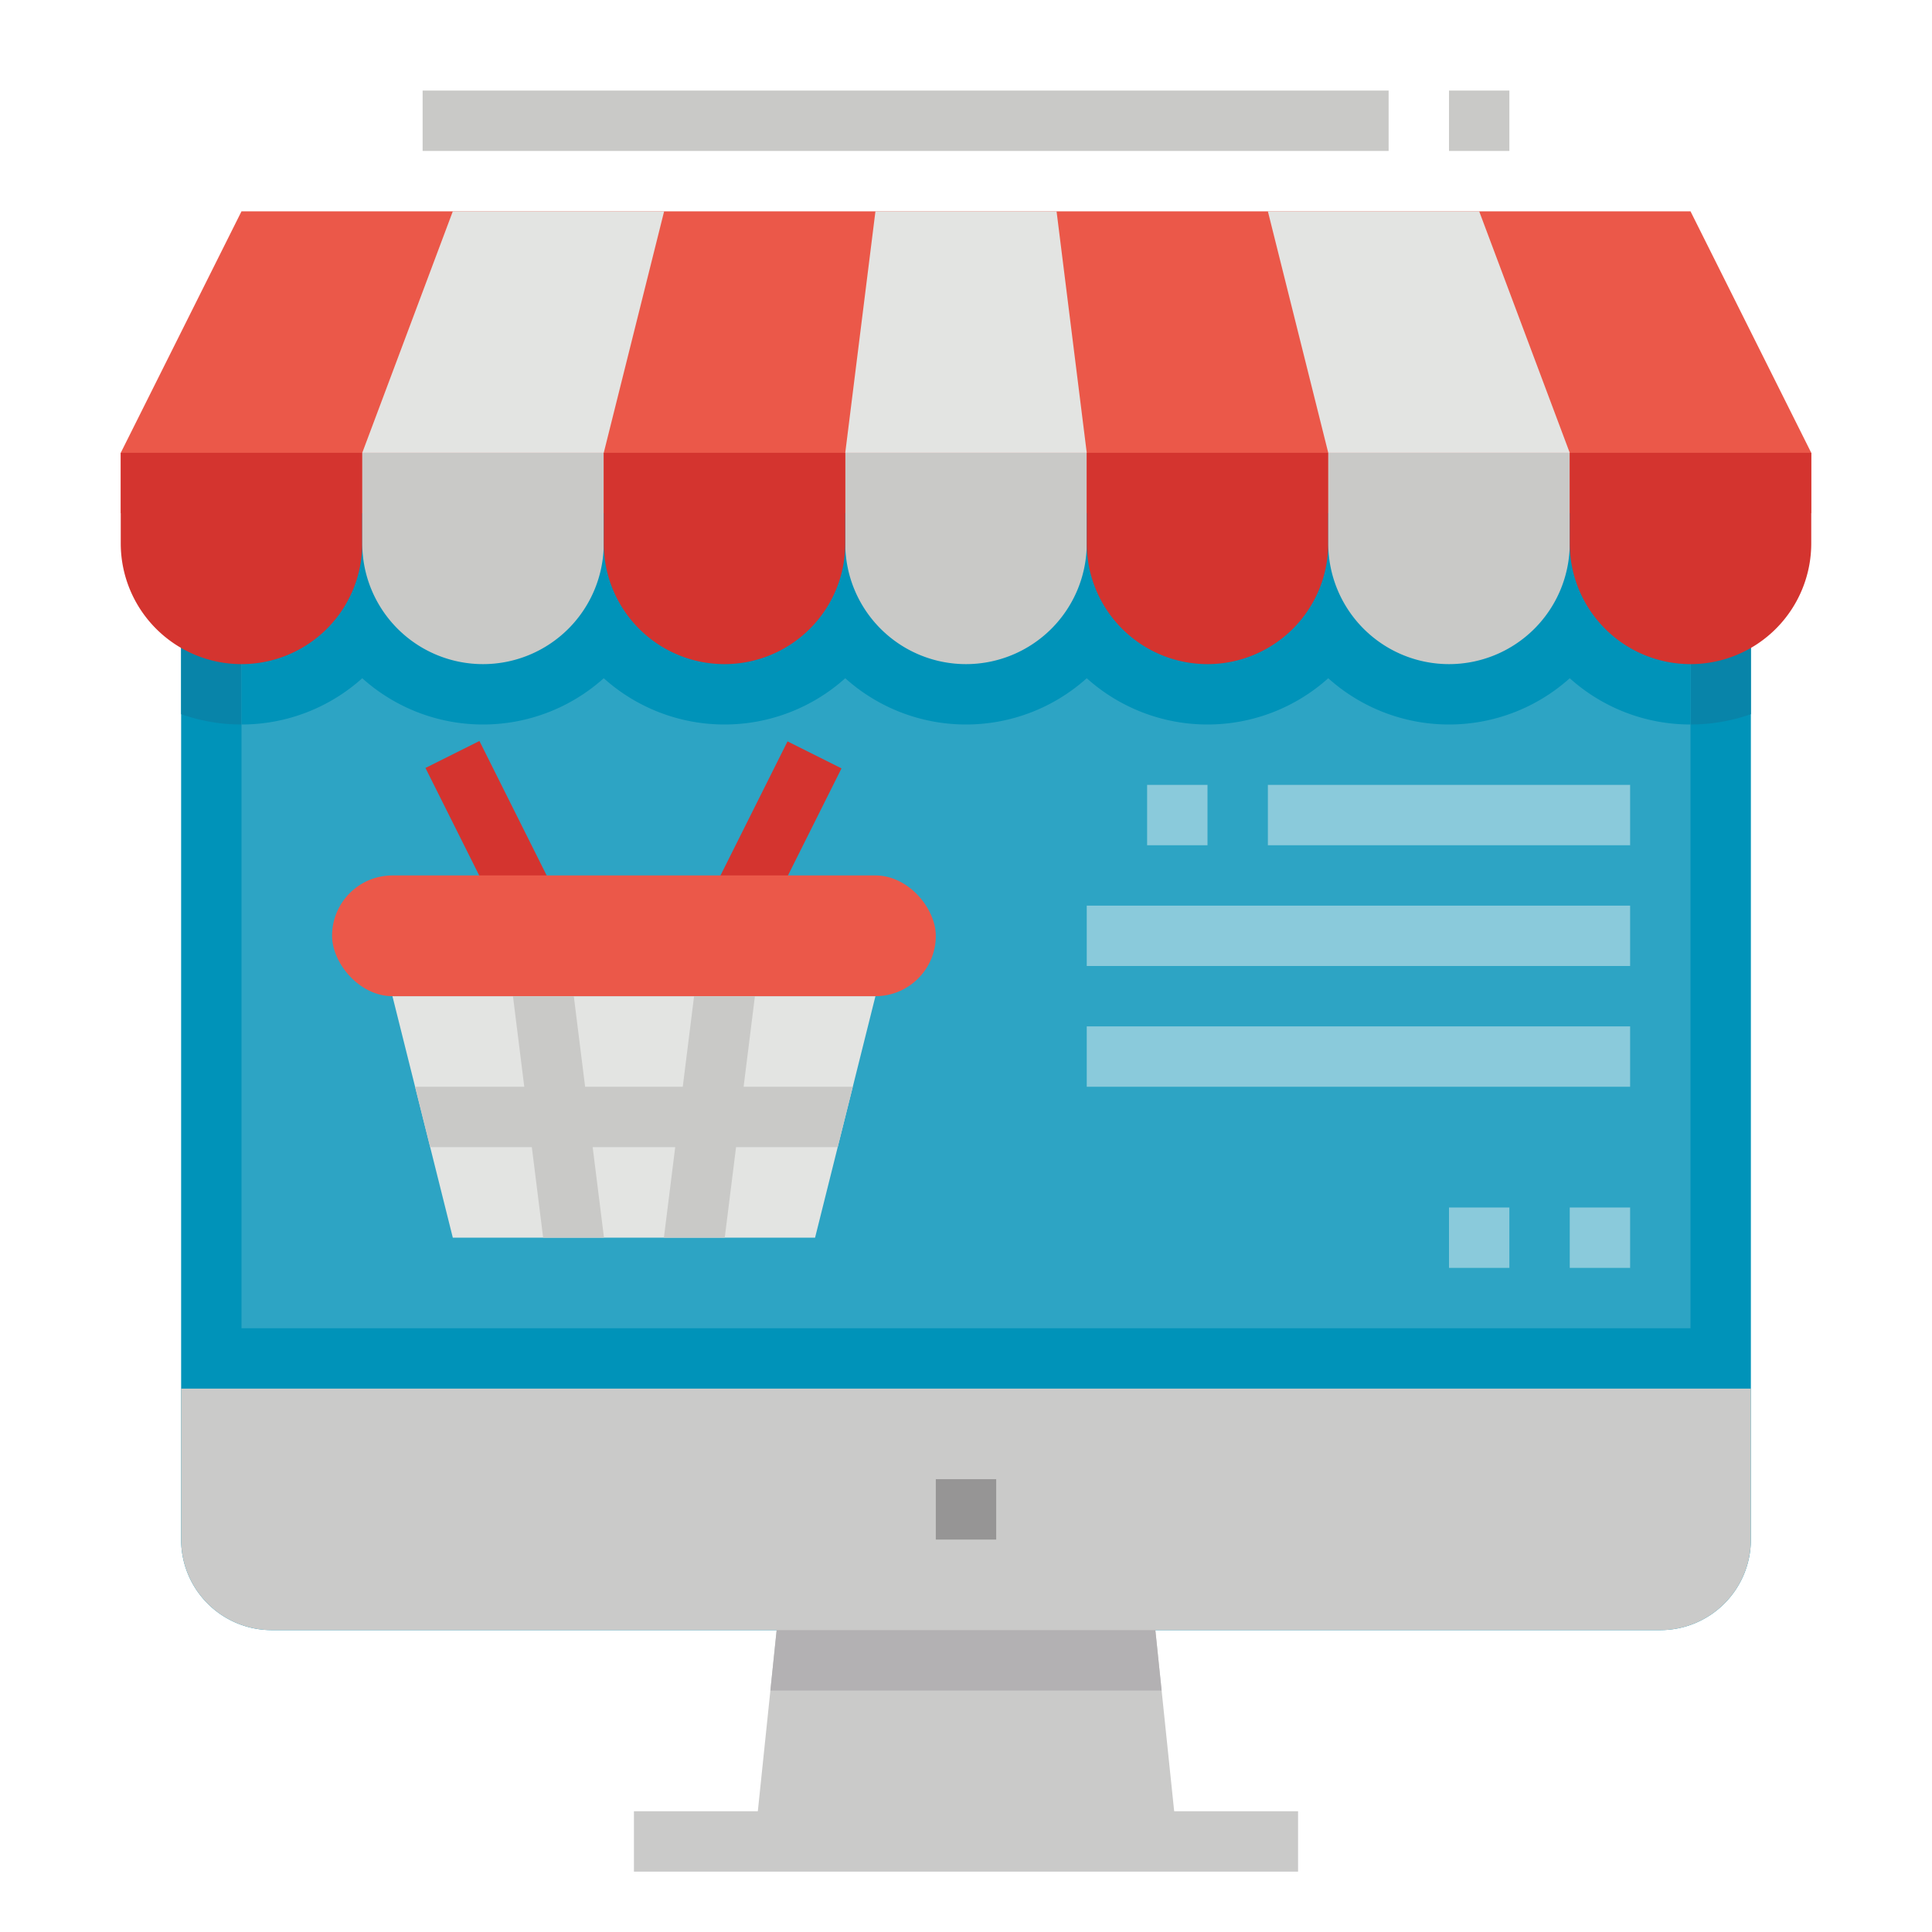 <svg id="Flat" height="512" viewBox="0 0 512 512" width="512" xmlns="http://www.w3.org/2000/svg"><path d="m464 96v312a24.006 24.006 0 0 1 -24 24h-368a24.006 24.006 0 0 1 -24-24v-312z" fill="#0093b9"/><path d="m464 96v93.26a47.952 47.952 0 0 1 -48-9.52 47.892 47.892 0 0 1 -64 0 47.892 47.892 0 0 1 -64 0 47.892 47.892 0 0 1 -64 0 47.892 47.892 0 0 1 -64 0 47.892 47.892 0 0 1 -64 0 47.952 47.952 0 0 1 -48 9.52v-93.26z" fill="#0884a9"/><path d="m312 488h-112l4.16-40 3.84-37h96l3.84 37z" fill="#cacac9"/><path d="m168 480h176v16h-176z" fill="#cacac9"/><path d="m307.84 448h-103.68l3.84-37h96z" fill="#b3b1b3"/><path d="m440 432h-368a24 24 0 0 1 -24-24v-40h416v40a24 24 0 0 1 -24 24z" fill="#cacac9"/><path d="m248 392h16v16h-16z" fill="#969595"/><path d="m64 112h384v240h-384z" fill="#2da4c4"/><path d="m448 112v80a47.8 47.8 0 0 1 -32-12.26 47.892 47.892 0 0 1 -64 0 47.892 47.892 0 0 1 -64 0 47.892 47.892 0 0 1 -64 0 47.892 47.892 0 0 1 -64 0 47.892 47.892 0 0 1 -64 0 47.8 47.8 0 0 1 -32 12.26v-80z" fill="#0093b9"/><g fill="#8acadb"><path d="m288 240h144v16h-144z"/><path d="m288 272h144v16h-144z"/><path d="m336 208h96v16h-96z"/><path d="m304 208h16v16h-16z"/><path d="m416 320h16v16h-16z"/><path d="m384 320h16v16h-16z"/></g><path d="m177.167 216h53.666v16h-53.666z" fill="#d4342f" transform="matrix(.447 -.894 .894 .447 -87.583 306.287)"/><path d="m124 197.167h16v53.666h-16z" fill="#d4342f" transform="matrix(.894 -.447 .447 .894 -86.24 82.681)"/><path d="m232 264-16 64h-96l-16-64z" fill="#e3e4e2"/><rect fill="#eb5849" height="32" rx="16" width="160" x="88" y="232"/><path d="m226 288h-28.938l3-24h-16.124l-3 24h-25.876l-3-24h-16.124l3 24h-28.938l4 16h26.938l3 24h16.124l-3-24h21.876l-3 24h16.124l3-24h26.938z" fill="#c9c9c7"/><path d="m112 24h256v16h-256z" fill="#c9c9c7"/><path d="m384 24h16v16h-16z" fill="#c9c9c7"/><path d="m32 120 32-64h384l32 64v16h-448z" fill="#eb5849"/><path d="m160 120 16-64h-56l-24 64z" fill="#e3e4e2"/><path d="m288 120-8-64h-48l-8 64z" fill="#e3e4e2"/><path d="m352 120-16-64h56l24 64z" fill="#e3e4e2"/><path d="m288 120v24a32 32 0 0 1 -32 32 32 32 0 0 1 -32-32v-24z" fill="#c9c9c7"/><path d="m352 120v24a32 32 0 0 1 -32 32 32 32 0 0 1 -32-32v-24z" fill="#d4342f"/><path d="m416 120v24a32 32 0 0 1 -32 32 32 32 0 0 1 -32-32v-24z" fill="#c9c9c7"/><path d="m480 120v24a32 32 0 0 1 -32 32 32 32 0 0 1 -32-32v-24z" fill="#d4342f"/><path d="m96 120v24a32 32 0 0 1 -32 32 32 32 0 0 1 -32-32v-24z" fill="#d4342f"/><path d="m160 120v24a32 32 0 0 1 -32 32 32 32 0 0 1 -32-32v-24z" fill="#c9c9c7"/><path d="m224 120v24a32 32 0 0 1 -32 32 32 32 0 0 1 -32-32v-24z" fill="#d4342f"/></svg>